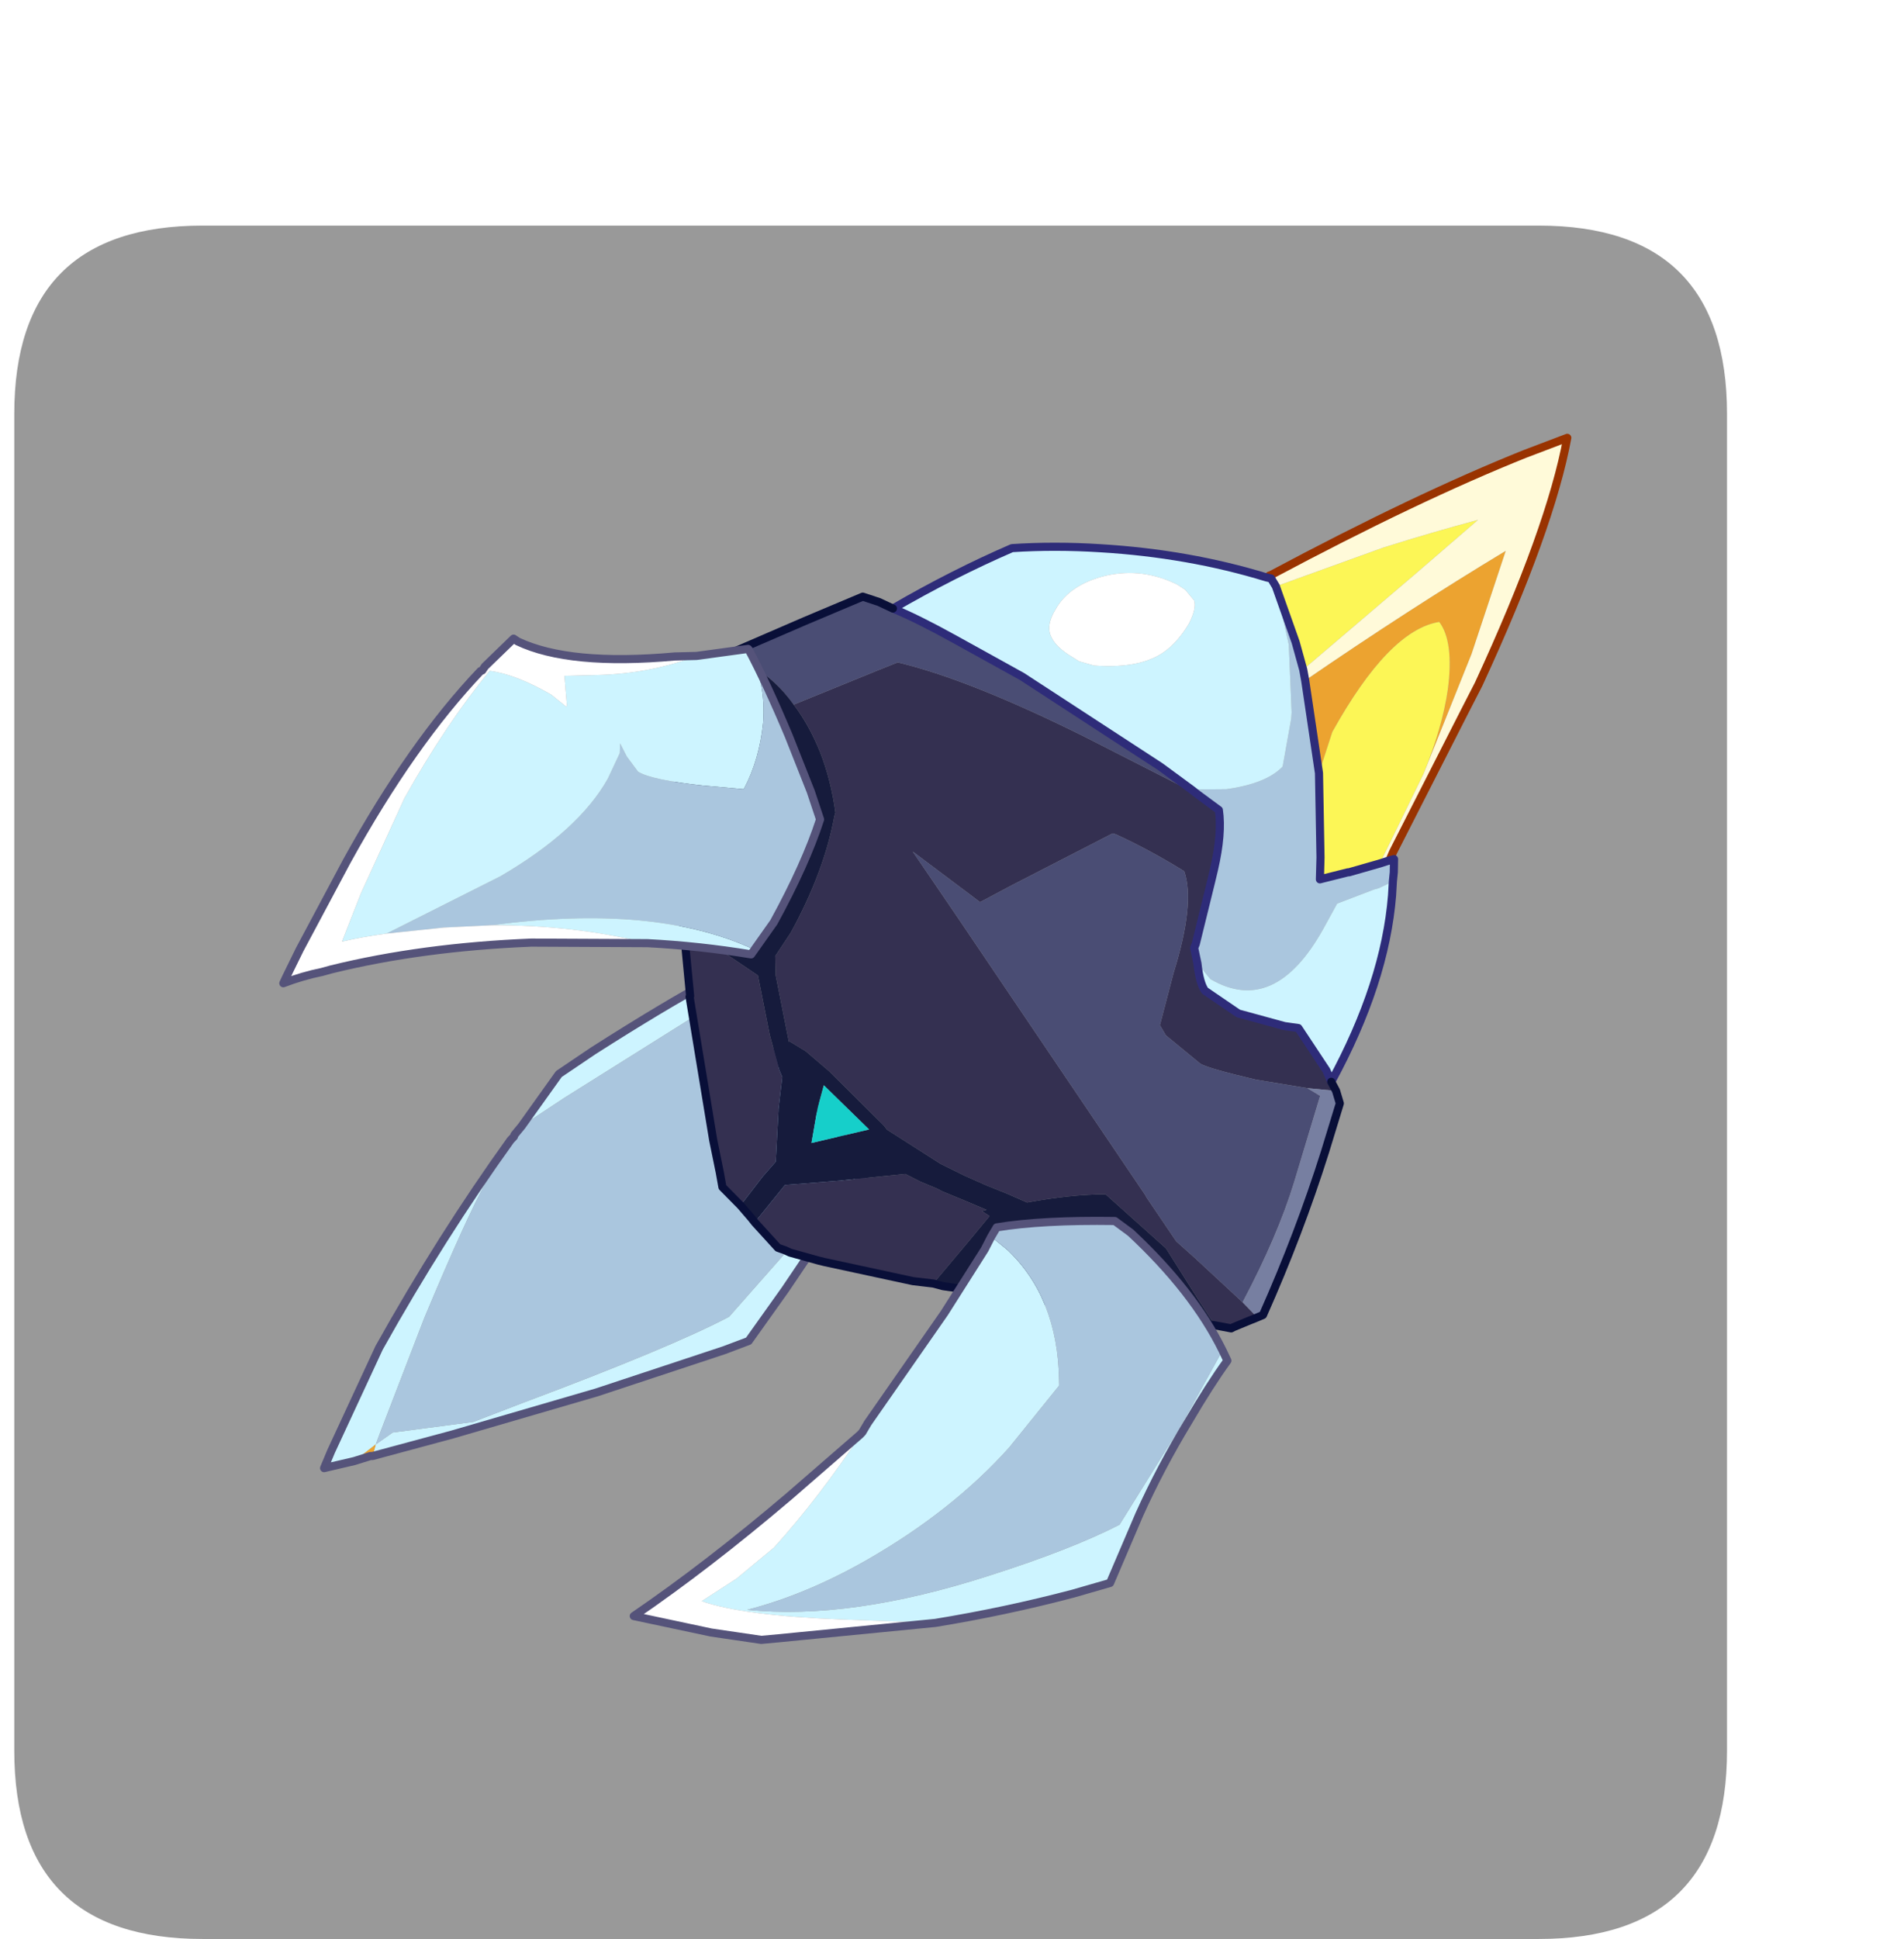 <?xml version="1.0" encoding="UTF-8" standalone="no"?>
<svg xmlns:ffdec="https://www.free-decompiler.com/flash" xmlns:xlink="http://www.w3.org/1999/xlink" ffdec:objectType="frame" height="33.95px" width="33.35px" xmlns="http://www.w3.org/2000/svg">
  <g transform="matrix(1.0, 0.0, 0.0, 1.0, 0.25, 3.85)">
    <use ffdec:characterId="1" height="30.0" transform="matrix(1.0, 0.0, 0.0, 1.0, 0.0, 0.0)" width="30.0" xlink:href="#shape0"/>
    <use ffdec:characterId="5" height="33.95" transform="matrix(1.0, 0.0, 0.0, 1.0, -0.25, -3.85)" width="33.35" xlink:href="#sprite0"/>
  </g>
  <defs>
    <g id="shape0" transform="matrix(1.0, 0.0, 0.0, 1.0, 0.0, 0.0)">
      <path d="M0.0 0.0 L30.0 0.0 30.0 30.0 0.0 30.0 0.0 0.0" fill="#33cc66" fill-opacity="0.0" fill-rule="evenodd" stroke="none"/>
    </g>
    <g id="sprite0" transform="matrix(1.0, 0.0, 0.0, 1.0, 0.25, 3.95)">
      <use ffdec:characterId="2" height="30.0" transform="matrix(1.0, 0.0, 0.0, 1.0, 0.0, 0.0)" width="30.0" xlink:href="#shape1"/>
      <filter id="filter0">
        <feColorMatrix in="SourceGraphic" result="filterResult0" type="matrix" values="0 0 0 0 0.4,0 0 0 0 1.0,0 0 0 0 1.0,0 0 0 1 0"/>
        <feConvolveMatrix divisor="9.0" in="filterResult0" kernelMatrix="1 1 1 1 1 1 1 1 1" order="3 3" result="filterResult1"/>
        <feComposite in="SourceGraphic" in2="filterResult1" operator="over" result="filterResult2"/>
      </filter>
      <use ffdec:characterId="4" filter="url(#filter0)" height="99.25" transform="matrix(0.206, 0.196, -0.196, 0.206, 19.248, -3.95)" width="67.3" xlink:href="#sprite1"/>
    </g>
    <g id="shape1" transform="matrix(1.0, 0.0, 0.0, 1.0, 0.0, 0.0)">
      <path d="M3.3 30.0 Q0.0 30.0 0.0 26.7 L0.0 3.3 Q0.0 0.0 3.3 0.0 L26.7 0.0 Q30.0 0.0 30.0 3.3 L30.0 26.7 Q30.0 30.0 26.7 30.0 L3.3 30.0" fill="#999999" fill-rule="evenodd" stroke="none"/>
    </g>
    <g id="sprite1" transform="matrix(1.0, 0.0, 0.0, 1.0, 0.25, 0.25)">
      <use ffdec:characterId="3" height="99.25" transform="matrix(1.0, 0.0, 0.0, 1.0, -0.25, -0.25)" width="67.3" xlink:href="#shape2"/>
    </g>
    <g id="shape2" transform="matrix(1.0, 0.0, 0.0, 1.0, 0.25, 0.25)">
      <path d="M21.15 75.1 L20.6 71.2 21.15 68.7 Q22.4 63.65 23.4 60.6 L23.8 60.65 24.75 60.7 21.85 72.05 21.15 75.1 M37.45 62.15 L38.35 62.3 39.85 71.2 40.4 75.05 39.7 76.5 35.8 83.8 31.15 91.8 28.5 96.15 28.15 95.5 28.4 94.25 31.55 90.35 32.95 87.4 Q37.2 78.65 38.5 74.8 L38.25 68.15 37.45 62.15 M27.9 97.15 L26.85 98.75 26.45 97.7 24.2 91.05 Q22.25 83.45 21.25 76.2 L21.25 75.9 21.9 79.0 Q22.55 81.5 24.95 87.8 L27.85 94.8 28.15 95.5 27.9 97.15" fill="#cdf4ff" fill-rule="evenodd" stroke="none"/>
      <path d="M21.15 75.1 L21.85 72.05 24.75 60.7 37.45 62.15 38.25 68.15 38.5 74.8 Q37.2 78.65 32.95 87.4 L31.55 90.35 28.4 94.25 28.15 95.5 27.85 94.8 24.95 87.8 Q22.55 81.5 21.9 79.0 L21.25 75.9 21.2 75.8 21.15 75.1" fill="#aac6de" fill-rule="evenodd" stroke="none"/>
      <path d="M28.5 96.15 L28.4 96.25 27.9 97.15 28.15 95.5 28.5 96.15" fill="#eca330" fill-rule="evenodd" stroke="none"/>
      <path d="M24.75 60.7 L23.8 60.65 23.4 60.6 Q22.4 63.65 21.15 68.7 L20.6 71.2 21.15 75.1 21.2 75.8 21.25 75.9 21.25 76.2 Q22.25 83.45 24.2 91.05 L26.45 97.7 26.85 98.75 27.9 97.15 28.4 96.25 28.5 96.15 31.15 91.8 35.8 83.8 39.7 76.5 40.4 75.05 39.85 71.2 38.35 62.3 37.45 62.15 24.75 60.7 Z" fill="none" stroke="#55537a" stroke-linecap="round" stroke-linejoin="round" stroke-width="0.5"/>
      <path d="M46.45 21.1 Q45.3 18.2 43.95 16.3 42.2 13.9 40.7 13.65 38.8 16.15 40.6 23.1 L41.75 25.5 37.2 21.95 Q38.8 14.4 40.65 7.65 L43.5 13.7 46.45 21.1" fill="#eca330" fill-rule="evenodd" stroke="none"/>
      <path d="M41.75 25.5 L40.6 23.1 Q38.8 16.15 40.7 13.65 42.2 13.9 43.95 16.3 45.3 18.2 46.45 21.1 L48.3 26.95 47.3 28.65 47.25 28.7 46.3 30.2 45.4 29.2 41.75 25.5 M31.9 19.0 L35.05 12.7 Q36.6 9.9 38.1 7.45 L37.6 12.5 36.65 21.55 35.15 20.65 31.9 19.0" fill="#fcf656" fill-rule="evenodd" stroke="none"/>
      <path d="M46.45 21.1 L43.5 13.7 40.65 7.65 Q38.8 14.4 37.2 21.95 L36.65 21.55 37.6 12.5 38.1 7.45 Q36.6 9.9 35.05 12.7 L31.9 19.0 31.35 18.85 31.15 18.8 31.2 18.7 Q34.4 9.05 37.4 2.5 L38.6 0.0 Q41.7 4.75 45.1 14.75 L45.6 16.45 48.4 25.85 48.6 26.4 48.3 26.95 46.45 21.1" fill="#fffad9" fill-rule="evenodd" stroke="none"/>
      <path d="M37.2 21.95 L41.75 25.5 45.4 29.2 46.3 30.2 47.25 28.7 47.3 28.65 48.3 26.95 48.6 26.4 48.75 26.15 49.3 26.75 49.65 27.2 49.3 28.1 49.15 28.35 48.1 30.55 48.55 32.25 Q50.1 38.25 45.65 39.3 L44.4 39.15 43.6 38.6 43.5 38.35 41.7 35.2 41.5 34.85 41.15 34.25 Q40.0 32.3 38.85 31.4 L37.25 31.6 36.75 31.65 38.3 30.15 Q39.85 28.2 39.85 26.75 L38.2 24.25 37.95 23.95 34.95 21.05 31.9 19.0 35.15 20.65 36.65 21.55 37.2 21.95" fill="#aac6de" fill-rule="evenodd" stroke="none"/>
      <path d="M49.65 27.2 L50.2 27.85 Q53.6 32.05 55.4 38.75 L54.7 38.45 51.65 37.75 50.95 38.25 48.35 39.65 45.9 40.05 Q45.35 39.95 44.4 39.15 L45.65 39.3 Q50.1 38.25 48.55 32.25 L48.1 30.55 49.15 28.35 49.3 28.1 49.65 27.2 M15.75 36.25 Q16.95 32.15 18.5 28.5 20.3 26.55 22.45 24.75 26.6 21.25 31.1 19.0 L31.35 18.85 31.9 19.0 34.95 21.05 37.95 23.95 38.2 24.25 39.85 26.75 Q39.85 28.2 38.3 30.15 L36.75 31.65 34.4 31.95 24.4 33.8 19.8 35.0 Q17.3 35.65 15.75 36.25 M28.85 23.1 L28.0 23.0 27.45 23.1 Q25.15 23.8 23.85 25.75 22.6 27.7 23.05 29.4 23.3 30.55 24.05 30.8 24.7 31.05 25.8 30.8 L26.3 30.7 27.15 30.25 Q29.1 28.65 29.6 27.05 29.95 25.9 29.6 24.35 29.3 23.35 28.85 23.1" fill="#cdf4ff" fill-rule="evenodd" stroke="none"/>
      <path d="M55.4 38.75 L56.0 38.95 54.6 40.05 51.95 41.85 Q49.4 43.35 48.8 43.5 L46.05 43.7 45.35 43.5 43.75 40.6 Q41.75 36.55 39.9 35.6 37.5 36.1 35.3 36.85 L35.1 36.95 32.8 43.55 32.1 45.65 31.2 45.75 26.95 46.25 31.6 47.25 40.95 49.3 51.9 51.7 52.05 51.75 55.25 52.45 56.85 52.4 60.8 52.35 62.1 52.4 61.85 52.95 61.45 53.85 61.4 54.0 60.55 54.55 58.65 54.1 55.1 53.2 50.1 53.35 Q48.5 54.9 46.95 57.05 L45.7 57.5 44.45 58.0 43.05 58.5 41.45 59.0 37.6 59.75 37.3 59.7 32.55 59.6 30.65 59.7 29.5 59.95 29.5 60.0 26.1 57.6 25.25 56.75 24.95 55.05 Q23.85 50.9 21.95 48.0 L21.85 47.8 Q20.3 46.55 18.6 45.75 16.95 45.0 15.4 44.75 L17.7 39.65 18.25 38.45 Q22.2 36.15 29.85 33.8 L37.25 31.6 38.85 31.4 Q40.0 32.3 41.15 34.25 L41.5 34.85 41.7 35.2 43.5 38.35 43.6 38.6 44.4 39.15 Q45.35 39.95 45.9 40.05 L48.35 39.65 50.95 38.25 51.65 37.75 54.7 38.45 55.4 38.75 M46.2 64.65 L45.2 65.4 40.45 68.3 40.1 68.5 Q39.25 68.95 38.5 69.35 L38.2 69.45 37.75 69.65 35.65 69.5 35.6 69.1 35.6 69.05 35.4 66.55 35.85 66.05 37.6 64.1 40.3 60.95 41.3 60.65 42.35 60.25 42.7 60.15 44.25 59.55 45.45 59.1 45.3 59.35 45.85 59.25 46.0 61.4 46.2 64.65 M34.3 69.35 L32.7 69.3 31.95 68.75 30.3 67.6 23.15 62.2 23.15 62.15 19.75 59.2 19.95 59.25 25.3 58.35 28.35 60.5 30.25 61.65 30.7 61.85 31.9 63.45 31.95 63.5 34.0 65.9 34.05 67.1 34.25 69.0 34.3 69.35" fill="#343051" fill-rule="evenodd" stroke="none"/>
      <path d="M10.35 45.25 L12.35 40.55 13.9 37.0 14.85 36.55 15.75 36.25 Q17.3 35.65 19.8 35.0 L24.4 33.8 34.4 31.95 36.75 31.65 37.25 31.6 29.85 33.8 Q22.2 36.15 18.25 38.45 L17.7 39.65 15.4 44.75 Q13.55 44.4 11.95 44.8 L10.35 45.25 M60.8 52.35 L56.85 52.4 55.25 52.45 52.05 51.75 51.9 51.7 40.95 49.3 31.6 47.25 26.95 46.25 31.2 45.75 32.1 45.65 32.8 43.55 35.1 36.95 35.3 36.85 Q37.5 36.1 39.9 35.6 41.75 36.55 43.75 40.6 L45.35 43.5 46.05 43.7 48.8 43.5 Q49.4 43.35 51.95 41.85 L54.6 40.05 55.5 39.85 58.0 44.8 Q59.55 47.9 60.8 52.35" fill="#4a4d74" fill-rule="evenodd" stroke="none"/>
      <path d="M56.0 38.95 L56.7 39.35 58.1 42.15 Q60.4 46.85 62.25 52.05 L62.1 52.4 60.8 52.35 Q59.55 47.9 58.0 44.8 L55.5 39.85 54.6 40.05 56.0 38.95" fill="#777fa1" fill-rule="evenodd" stroke="none"/>
      <path d="M28.85 23.1 Q29.3 23.35 29.6 24.35 29.95 25.9 29.6 27.05 29.1 28.65 27.15 30.25 L26.3 30.7 25.8 30.8 Q24.7 31.05 24.05 30.8 23.3 30.55 23.05 29.4 22.6 27.7 23.85 25.75 25.15 23.8 27.45 23.1 L28.0 23.0 28.85 23.1" fill="#ffffff" fill-rule="evenodd" stroke="none"/>
      <path d="M60.55 54.55 L46.75 64.35 46.2 64.65 46.0 61.4 45.85 59.25 45.3 59.35 45.45 59.1 44.25 59.55 42.7 60.15 42.35 60.25 41.3 60.65 40.3 60.95 37.6 64.1 35.85 66.05 35.4 66.55 35.6 69.05 35.6 69.1 35.65 69.5 35.3 69.45 34.3 69.35 34.25 69.0 34.05 67.1 34.0 65.9 31.95 63.5 31.9 63.45 30.7 61.85 30.25 61.65 28.35 60.5 25.3 58.35 19.95 59.25 19.75 59.2 Q15.5 55.4 12.35 51.85 L10.45 49.55 10.05 47.1 9.9 46.35 10.35 45.25 11.95 44.8 Q13.55 44.4 15.4 44.75 16.95 45.0 18.6 45.75 20.3 46.55 21.85 47.8 L21.95 48.0 Q23.85 50.9 24.95 55.05 L25.25 56.75 26.1 57.6 29.5 60.0 29.5 59.95 30.65 59.7 32.55 59.6 37.3 59.7 37.6 59.75 41.45 59.0 43.05 58.5 44.45 58.0 45.7 57.5 46.95 57.05 Q48.5 54.9 50.1 53.35 L55.1 53.2 58.65 54.1 60.55 54.55 M32.9 60.45 L33.55 61.65 33.8 62.05 34.8 63.55 36.8 60.5 32.9 60.45" fill="#161b3c" fill-rule="evenodd" stroke="none"/>
      <path d="M32.9 60.45 L36.8 60.5 34.8 63.55 33.8 62.05 33.55 61.65 32.9 60.45" fill="#16cfca" fill-rule="evenodd" stroke="none"/>
      <path d="M31.35 18.85 L31.15 18.8 31.2 18.7 Q34.4 9.05 37.4 2.5 L38.6 0.0 Q41.7 4.75 45.1 14.75 L45.6 16.45 48.4 25.85 48.6 26.4" fill="none" stroke="#993300" stroke-linecap="round" stroke-linejoin="round" stroke-width="0.5"/>
      <path d="M37.2 21.95 L41.75 25.5 45.4 29.2 46.3 30.2 47.25 28.7 47.3 28.65 48.3 26.95 48.6 26.4 48.75 26.15 49.3 26.75 49.65 27.2 50.2 27.85 Q53.6 32.05 55.4 38.75 L54.7 38.45 51.65 37.75 50.95 38.25 48.35 39.65 45.9 40.05 Q45.35 39.95 44.4 39.15 L43.6 38.6 43.5 38.35 41.7 35.2 41.5 34.85 41.15 34.25 Q40.0 32.3 38.85 31.4 L37.25 31.6 36.75 31.65 34.4 31.95 24.4 33.8 19.8 35.0 Q17.3 35.65 15.75 36.25 16.95 32.15 18.5 28.5 20.3 26.55 22.45 24.75 26.6 21.25 31.1 19.0 L31.35 18.85 31.9 19.0 35.15 20.65 36.65 21.55 37.2 21.95" fill="none" stroke="#2e2c79" stroke-linecap="round" stroke-linejoin="round" stroke-width="0.5"/>
      <path d="M55.4 38.75 L56.0 38.95 56.7 39.35 58.1 42.15 Q60.4 46.85 62.25 52.05 L62.1 52.4 61.85 52.95 61.45 53.85 61.4 54.0 60.55 54.55 46.75 64.35 46.2 64.65 45.2 65.4 40.45 68.3 40.1 68.5 Q39.25 68.95 38.5 69.35 L38.2 69.45 37.75 69.65 35.65 69.5 35.3 69.45 34.3 69.35 32.7 69.3 31.95 68.75 30.3 67.6 23.15 62.2 23.15 62.15 19.75 59.2 Q15.5 55.4 12.35 51.85 L10.45 49.55 10.05 47.1 9.9 46.35 10.35 45.25 12.35 40.55 13.9 37.0 14.85 36.55 15.75 36.25" fill="none" stroke="#090f38" stroke-linecap="round" stroke-linejoin="round" stroke-width="0.5"/>
      <path d="M11.0 44.2 L11.05 44.2 Q13.3 44.95 16.5 46.35 L19.85 47.9 21.45 48.75 Q22.7 51.35 23.75 55.3 L24.05 57.35 Q17.65 59.5 11.3 67.4 L9.25 69.55 6.95 72.25 9.6 64.85 Q11.15 59.5 10.25 55.95 L9.7 54.3 9.3 53.85 10.15 54.15 11.3 54.35 Q12.25 54.15 14.8 52.2 L16.75 50.65 16.75 50.6 Q16.2 48.65 14.8 46.85 13.2 44.9 11.0 44.2" fill="#aac6de" fill-rule="evenodd" stroke="none"/>
      <path d="M11.0 44.2 Q13.2 44.9 14.8 46.85 16.2 48.65 16.75 50.6 L16.75 50.65 14.8 52.2 Q12.25 54.15 11.3 54.35 L10.15 54.15 9.3 53.85 9.7 54.3 10.25 55.95 Q11.15 59.5 9.6 64.85 L6.95 72.25 Q5.95 73.5 5.3 74.5 L4.1 71.55 2.0 65.45 Q0.7 60.35 0.4 56.15 1.7 55.2 4.15 54.6 L5.35 54.5 5.3 54.4 3.95 53.2 5.35 51.8 Q7.7 49.45 9.0 46.7 L11.0 44.2 M11.3 67.4 Q17.65 59.5 24.05 57.35 L24.1 57.7 Q21.45 59.5 19.0 61.6 14.95 63.9 11.3 67.4" fill="#cdf4ff" fill-rule="evenodd" stroke="none"/>
      <path d="M6.95 72.25 L9.25 69.55 11.3 67.4 Q14.95 63.9 19.0 61.6 L13.8 66.5 Q9.1 71.35 6.0 76.2 L5.7 76.7 Q5.0 77.7 4.45 78.85 L4.4 78.7 4.3 78.4 3.75 76.65 2.1 70.7 Q0.0 62.7 0.0 56.55 L0.05 56.45 0.0 56.15 0.1 53.7 0.4 53.65 Q3.75 52.55 8.05 47.65 L9.0 46.7 Q7.7 49.45 5.35 51.8 L3.95 53.2 5.3 54.4 5.35 54.5 4.15 54.6 Q1.7 55.2 0.4 56.15 0.7 60.35 2.0 65.45 L4.1 71.55 5.3 74.5 Q5.95 73.5 6.95 72.25" fill="#ffffff" fill-rule="evenodd" stroke="none"/>
      <path d="M24.05 57.35 L23.75 55.3 Q22.7 51.35 21.45 48.75 L19.85 47.9 16.5 46.35 Q13.3 44.95 11.05 44.2 L11.0 44.2 9.0 46.7 8.05 47.65 Q3.75 52.55 0.4 53.65 L0.1 53.7 0.0 56.15 0.05 56.45 0.0 56.55 Q0.0 62.7 2.1 70.7 L3.75 76.65 4.3 78.4 4.4 78.7 4.45 78.85 Q5.0 77.7 5.7 76.7 L6.0 76.2 Q9.1 71.35 13.8 66.5 L19.0 61.6 Q21.45 59.5 24.1 57.7 L24.05 57.35 Z" fill="none" stroke="#55537a" stroke-linecap="round" stroke-linejoin="round" stroke-width="0.5"/>
      <path d="M61.95 55.35 L62.6 55.6 Q62.85 57.45 63.45 60.0 64.15 63.2 65.2 66.2 L66.8 70.5 65.6 72.55 Q63.35 76.2 60.7 79.7 L56.4 83.5 Q51.8 87.55 49.35 88.65 L49.95 86.15 50.3 83.2 Q50.2 79.05 49.35 74.3 L49.2 73.65 47.95 65.5 47.05 60.95 46.8 60.1 48.1 60.0 Q52.35 60.0 55.9 63.6 L56.15 63.85 56.55 68.75 Q56.7 73.95 55.0 79.7 53.75 83.9 51.75 87.1 56.8 83.2 61.1 75.3 63.65 70.65 64.75 67.5 L63.3 60.5 61.95 55.35" fill="#cdf4ff" fill-rule="evenodd" stroke="none"/>
      <path d="M61.95 55.35 L63.3 60.5 64.75 67.5 Q63.65 70.65 61.1 75.3 56.8 83.2 51.75 87.1 53.75 83.9 55.0 79.7 56.7 73.95 56.55 68.75 L56.15 63.85 55.9 63.6 Q52.35 60.0 48.1 60.0 L46.8 60.1 46.65 59.45 Q48.35 57.2 51.65 54.15 L52.85 54.0 Q58.15 53.95 61.95 55.35" fill="#aac6de" fill-rule="evenodd" stroke="none"/>
      <path d="M49.35 74.3 Q50.2 79.05 50.3 83.2 L49.95 86.15 49.35 88.65 Q51.8 87.55 56.4 83.5 L60.7 79.7 54.35 87.05 53.65 87.85 51.1 89.65 46.95 92.2 Q48.1 86.85 48.8 80.25 L49.35 74.5 49.35 74.3" fill="#ffffff" fill-rule="evenodd" stroke="none"/>
      <path d="M60.7 79.7 Q63.35 76.2 65.6 72.55 L66.8 70.5 65.2 66.2 Q64.15 63.2 63.45 60.0 62.85 57.45 62.6 55.6 L61.95 55.35 Q58.15 53.95 52.85 54.0 L51.65 54.15 Q48.35 57.2 46.65 59.45 L46.8 60.1 47.05 60.95 47.95 65.5 49.2 73.65 49.35 74.3 49.35 74.5 48.8 80.25 Q48.1 86.85 46.95 92.2 L51.1 89.65 53.65 87.85 54.35 87.05 60.7 79.7 Z" fill="none" stroke="#55537a" stroke-linecap="round" stroke-linejoin="round" stroke-width="0.5"/>
    </g>
  </defs>
</svg>
